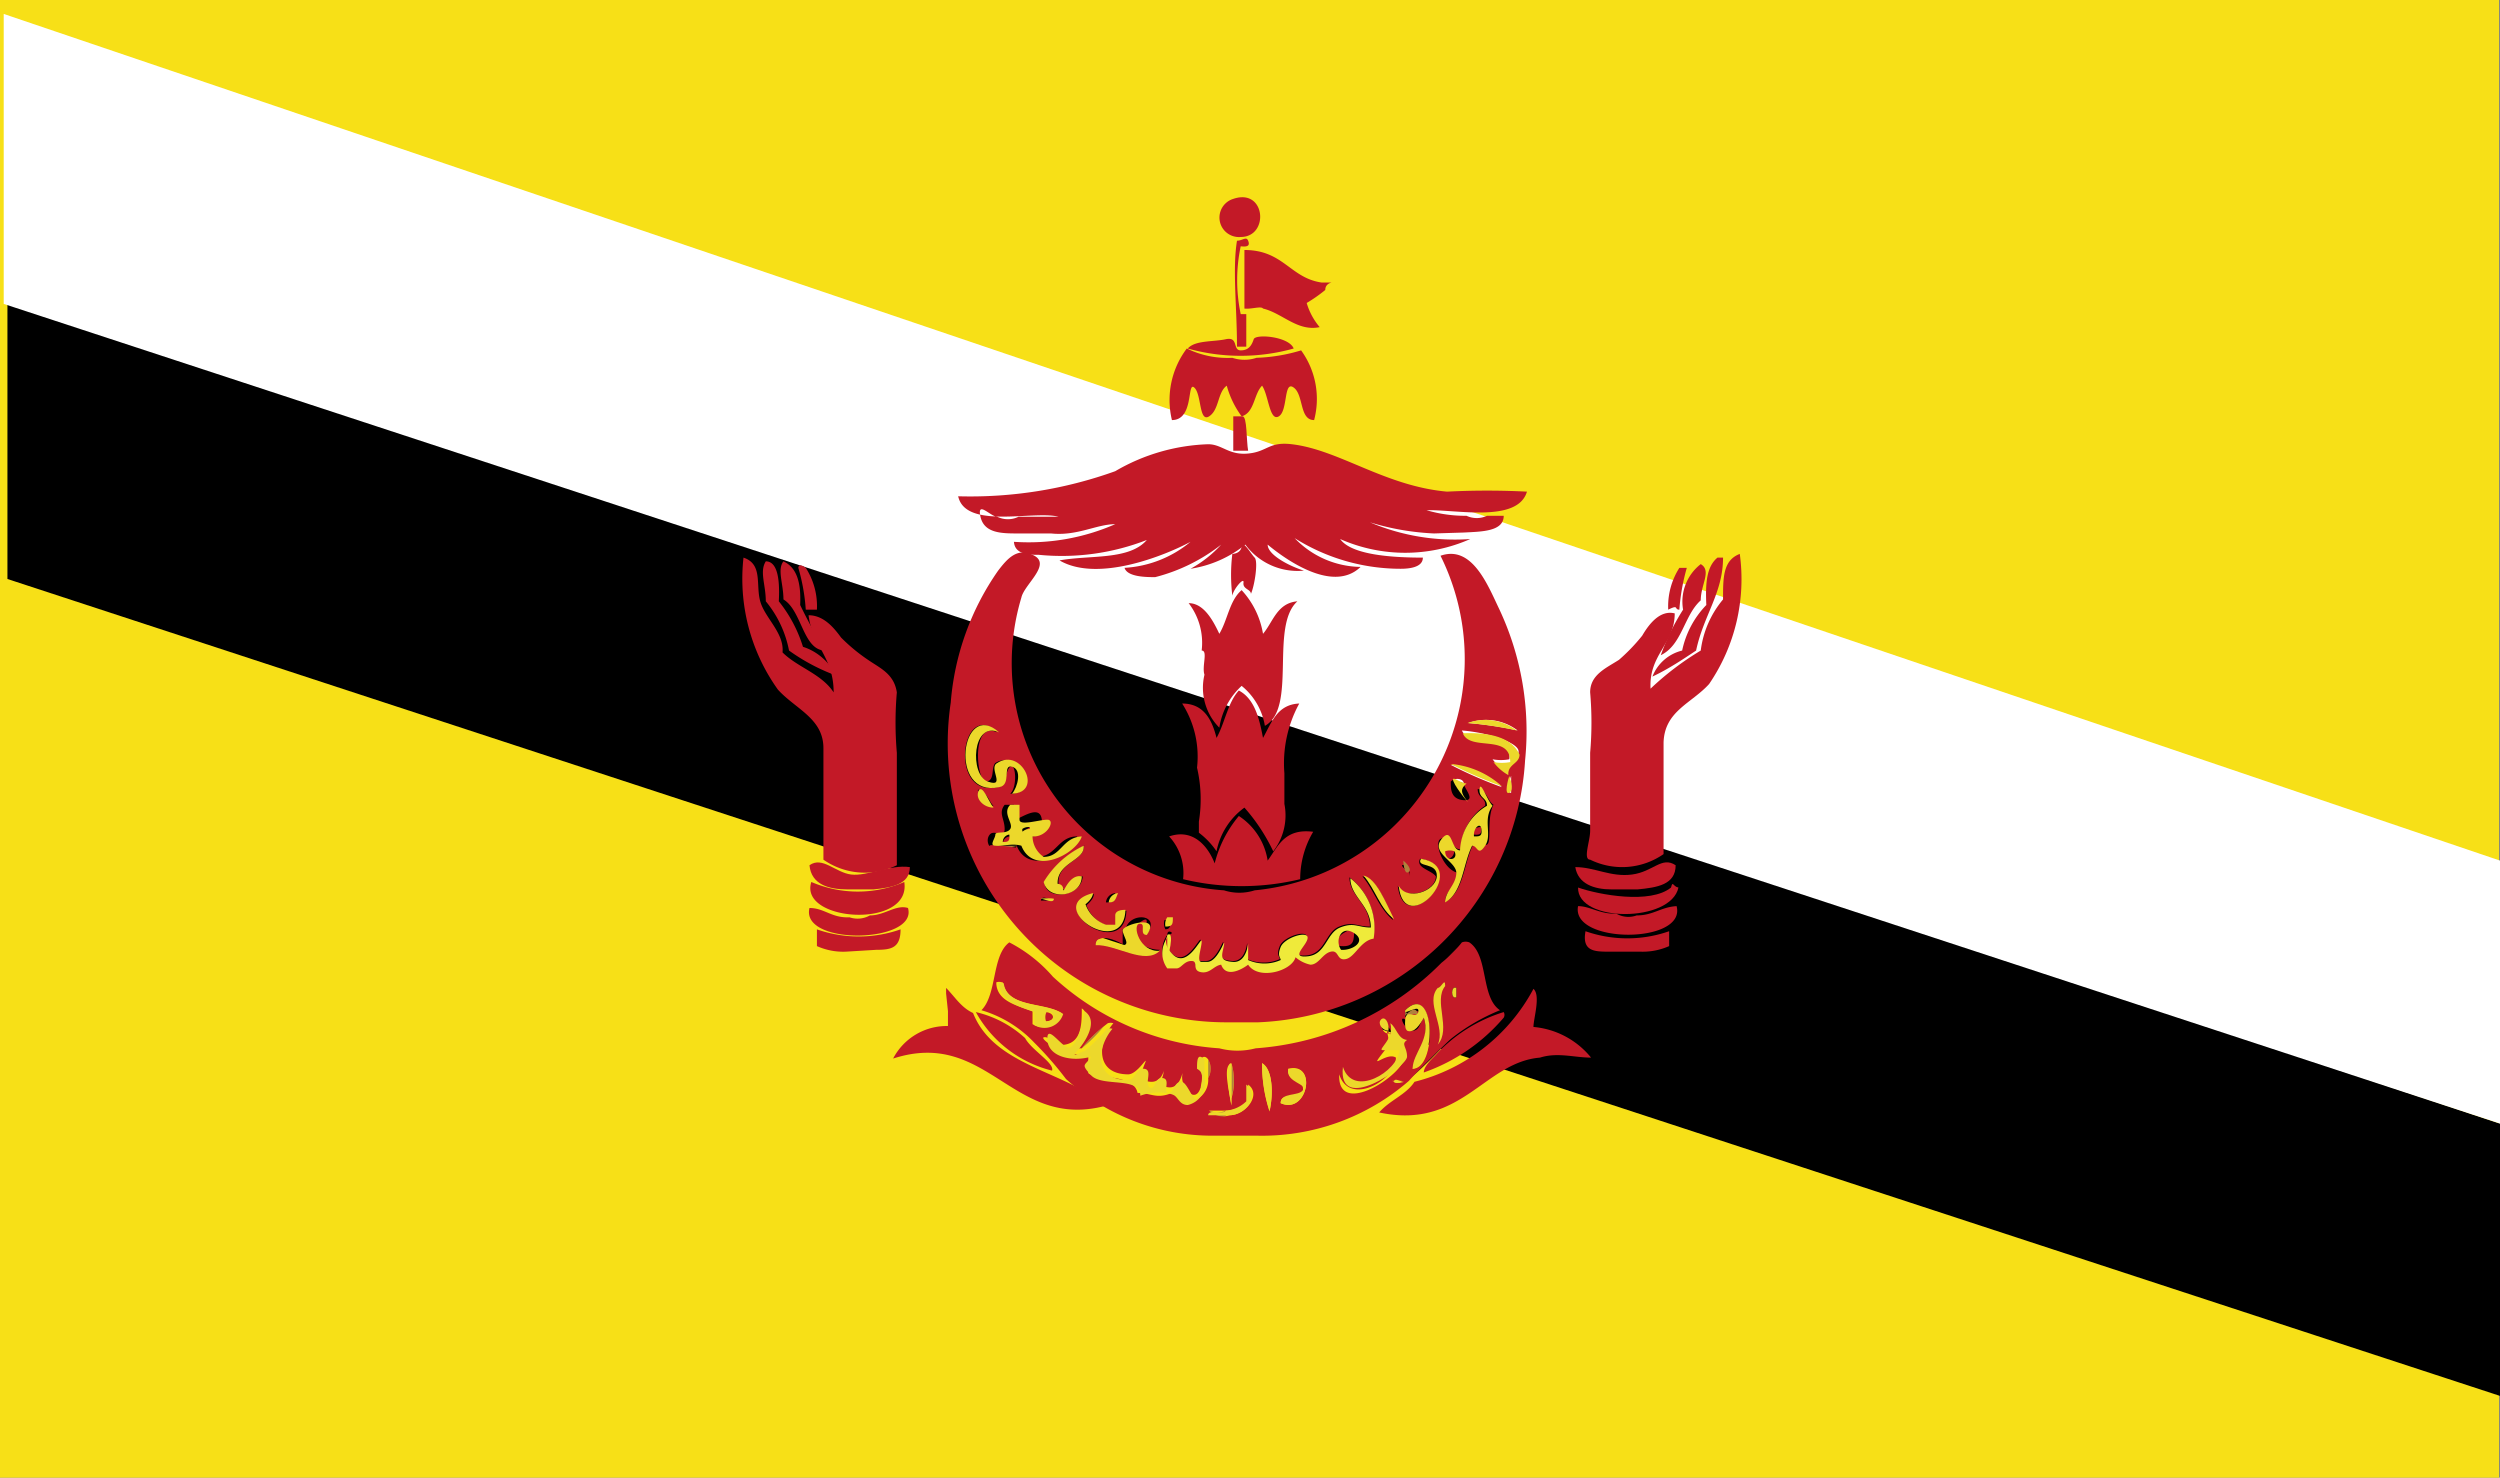 <svg xmlns="http://www.w3.org/2000/svg" viewBox="0 0 26.9 15.9"><rect x="0" y="0" width="26.9" height="15.9" fill="#808080" stroke="none"/><defs><style>.cls-1{fill:#f7e017;}.cls-2{fill:#fff;}.cls-3{fill:#c31927;}.cls-3,.cls-4,.cls-5,.cls-6,.cls-7{fill-rule:evenodd;}.cls-4{fill:#af823c;}.cls-5{fill:#ecd82b;}.cls-6{fill:#efea3a;}.cls-7{fill:#5b1915;}</style></defs><title>flag_096</title><g id="レイヤー_2" data-name="レイヤー 2"><g id="flag"><rect class="cls-1" width="26.89" height="15.9"/><polygon points="0.08 3.16 26.9 12.09 26.9 15.02 0.08 6.23 0.08 3.16"/><polygon class="cls-2" points="0.04 0.15 26.9 9.26 26.9 12.09 0.04 3.27 0.04 0.15"/><path class="cls-3" d="M11.09,8.9V9s-.1,0-.08,0A.11.11,0,0,1,11.09,8.9Z"/><path class="cls-3" d="M15.94,8.9c0,.06,0,.09-.08.08S15.87,8.89,15.94,8.9Z"/><path class="cls-3" d="M10.87,9c0,.06,0,.09-.08.08A.08.08,0,0,1,10.87,9Z"/><path class="cls-4" d="M10.71,9.1c.07,0,.19,0,.23,0S10.74,9.15,10.71,9.1Z"/><path class="cls-3" d="M15.65,9.14c0,.12-.13.14-.1,0A.14.14,0,0,1,15.65,9.14Z"/><path class="cls-3" d="M14.57,10c0,.12,0,.19-.14.18S14.45,10,14.57,10Z"/><path class="cls-3" d="M11.24,10.89c.11,0,.13.1,0,.1A.13.13,0,0,1,11.24,10.89Z"/><path class="cls-4" d="M13,11.4a.2.2,0,0,1,0,.2Z"/><path class="cls-4" d="M13.25,11.44a.66.66,0,0,1,0,.37Z"/><path class="cls-4" d="M12.88,11.5s0,.14,0,.2S12.9,11.56,12.88,11.5Z"/><path class="cls-4" d="M13.19,11.95c0,.06-.18,0-.2,0s-.05,0-.08,0S13.1,12,13.19,11.95Z"/><path class="cls-4" d="M13,12h.2A.21.21,0,0,1,13,12Z"/><path class="cls-3" d="M13.39,3.32c0-.2,0-.49,0-.63.42,0,.49.3.83.35,0,0,.07,0,.1,0s-.06,0-.06.08a1.58,1.58,0,0,1-.2.14.71.71,0,0,0,.14.26c-.24.05-.4-.15-.61-.2C13.57,3.29,13.46,3.33,13.39,3.32Z"/><path class="cls-3" d="M13.92,3.75a2.11,2.11,0,0,1-1.14,0c.08-.09.27-.07.41-.1s.07.12.16.12.12-.06.14-.12S13.87,3.62,13.92,3.75Z"/><path class="cls-3" d="M13.52,3.85A1.85,1.85,0,0,0,14,3.77a.89.89,0,0,1,.14.75c-.16,0-.11-.27-.22-.35s-.06.25-.16.31-.11-.23-.18-.33c-.09.09-.08.29-.22.33a1,1,0,0,1-.16-.33c-.1.07-.08.26-.19.33s-.08-.24-.16-.31,0,.35-.24.35a.92.92,0,0,1,.16-.77,1,1,0,0,0,.49.1A.41.41,0,0,0,13.52,3.85Z"/><path class="cls-3" d="M15.43,5.74a2.76,2.76,0,0,1-.69-.12,2.34,2.34,0,0,0,1.08.18,1.73,1.73,0,0,1-1.4,0c.12.17.55.2.89.2,0,.11-.16.12-.24.12a2.14,2.14,0,0,1-1.14-.33,1,1,0,0,0,.71.31c-.3.29-.82-.09-1-.24,0,.11.23.23.39.28a.7.7,0,0,1-.63-.28,1.24,1.24,0,0,1-.59.26,1.27,1.27,0,0,0,.33-.26,1.92,1.92,0,0,1-.71.35c-.09,0-.3,0-.33-.1a1.22,1.22,0,0,0,.71-.28c-.28.15-1,.44-1.41.2.33-.06.75,0,.94-.22a2.52,2.52,0,0,1-1.16.16c-.1,0-.26,0-.27-.14A2.32,2.32,0,0,0,12,5.64c-.2,0-.41.13-.69.1h-.35c-.18,0-.37,0-.41-.18s.11,0,.18,0a.26.26,0,0,0,.23,0c.16,0,.28,0,.43,0-.27-.07-1,.14-1.08-.22A4.61,4.61,0,0,0,12,5.07a2.11,2.11,0,0,1,1-.29c.15,0,.22.12.43.1s.22-.13.47-.1c.51.06,1,.45,1.67.51a8.48,8.48,0,0,1,.86,0c-.1.34-.77.19-1.08.2a1.48,1.48,0,0,0,.43.06.26.26,0,0,0,.22,0c.08,0,.1,0,.18,0,0,.17-.24.17-.43.18Z"/><path class="cls-3" d="M13.46,6.39c0-.05-.09-.05-.08-.12s-.11.07-.12.14a1.86,1.86,0,0,1,0-.45s.09,0,.1-.08.1.08.14.12S13.5,6.3,13.46,6.39Z"/><path class="cls-3" d="M13.23,11a3,3,0,0,1-3-3.44,2.87,2.87,0,0,1,.51-1.42c.1-.13.21-.26.39-.16s-.11.31-.14.45a2.45,2.45,0,0,0,2.18,3.15.54.54,0,0,0,.33,0,2.5,2.5,0,0,0,2-3.6c.34-.12.51.32.63.57a3.09,3.09,0,0,1,.28,1.63A3,3,0,0,1,13.54,11ZM15.8,7.78a4,4,0,0,1,.53.08A.56.56,0,0,0,15.8,7.78Zm-5.07.69c.1,0,.08-.17.14-.22s.08.22,0,.29c.33,0,.1-.49-.16-.33-.05.05,0,.19-.1.2s-.17-.66.12-.53C10.34,7.51,10.2,8.59,10.73,8.47Zm5-.61c.08.19.55,0,.51.31a.49.49,0,0,1-.18,0,.5.5,0,0,0,.16.14c0-.13.11-.12.12-.22S16,7.88,15.73,7.86Zm.43.61a.94.94,0,0,0-.55-.24A4.53,4.53,0,0,0,16.16,8.47Zm.1.06s0-.17,0-.18S16.19,8.54,16.26,8.53Zm-.65-.12c0,.08,0,.19.14.2s0-.13,0-.18S15.66,8.36,15.61,8.41Zm.29.08c0,.1.09.09.08.18a.58.58,0,0,0-.26.47c-.1,0-.09-.13-.2-.12s0,.33.16.37-.17.19-.12.31c.19-.11.19-.41.29-.61.06,0,.07,0,.14,0s0-.28.08-.43C16,8.61,16,8.5,15.9,8.49Zm-5.37,0c0,.08.06.18.16.18C10.64,8.63,10.63,8.52,10.52,8.51Zm.41.61c.13.33.59.08.65-.1-.2,0-.22.2-.41.22A.27.27,0,0,1,11.05,9c.12,0,.18,0,.16-.18s-.24,0-.3,0,0-.11,0-.16h-.1c-.07.09,0,.15,0,.26s-.11,0-.16.06,0,.14,0,.12S10.86,9.11,10.93,9.12Zm.73,0a1,1,0,0,0-.43.39c0,.21.4.16.41-.06-.14,0-.09.14-.2.14s-.07,0-.06-.06C11.37,9.28,11.68,9.26,11.66,9.1Zm3.78.33c0,.16-.32.27-.41.1.07.59.79-.2.24-.29C15.23,9.34,15.4,9.36,15.45,9.43Zm-.28,0s0-.1-.06-.12S15.12,9.37,15.17,9.38Zm-.51,0c.12.14.18.35.33.47C14.91,9.71,14.81,9.45,14.66,9.43Zm-2.1.63a.28.28,0,0,0,0,.33c.06,0,.05,0,.1,0s.08-.08.16-.08,0,.1.1.12.14-.07.22-.08c.05.14.21.06.29,0,.11.17.47.07.51-.08a.36.36,0,0,0,.16.08c.09,0,.13-.12.22-.14s.06.1.16.08.16-.2.3-.22a.68.68,0,0,0-.26-.63c0,.2.22.29.22.53-.14,0-.18-.06-.33,0s-.15.29-.35.31,0-.12,0-.2-.25,0-.29.1,0,.11,0,.14a.43.43,0,0,1-.35,0c0-.07,0-.09,0-.16s0,.19-.16.18-.12-.07-.1-.18-.06.18-.18.18,0,0-.06,0,0-.15,0-.22-.15.3-.31.14,0-.21,0-.22S12.56,10,12.56,10.06Zm-.65-.1a.36.36,0,0,1-.22-.22s.08-.06.08-.12c-.55.14.33.73.35.18-.05,0-.09,0-.08.06s0,.07,0,.1ZM12,9.61a.11.11,0,0,0-.1.1C12,9.71,12,9.68,12,9.61Zm-.83.08s.14,0,.14,0S11.21,9.62,11.2,9.69Zm.91.31c0,.06,0,.16,0,.16s-.25-.15-.29,0c.23,0,.53.22.69.06-.18,0-.39-.16-.22-.29s0,.14.08.12C12.5,9.83,12.15,9.81,12.11,10Zm.43,0c.06,0,.09,0,.08-.1h-.06A.13.13,0,0,0,12.54,10Z"/><path class="cls-3" d="M9.34,7.1c.13.09.28.15.31.35a3.78,3.78,0,0,0,0,.65V9c0,.1,0,.27,0,.31a.78.78,0,0,1-.79-.06c0-.29,0-.62,0-.94,0-.08,0-.22,0-.26,0-.32-.3-.42-.49-.63A2.05,2.05,0,0,1,8,6c.21.07.13.29.18.47s.26.34.24.55c.16.16.42.23.55.43,0-.38-.23-.5-.27-.83.16,0,.27.13.35.24A1.92,1.92,0,0,0,9.34,7.1Z"/><path class="cls-3" d="M17.67,6.84c.07-.12.19-.28.35-.24,0,.33-.28.44-.26.81A3.08,3.08,0,0,1,18.3,7a1.06,1.06,0,0,1,.24-.55c0-.24,0-.42.18-.49a2,2,0,0,1-.33,1.4c-.19.21-.48.29-.49.63,0,0,0,.18,0,.26,0,.32,0,.65,0,.94a.78.78,0,0,1-.79.06c-.08,0,0-.2,0-.31V8.1a3.78,3.78,0,0,0,0-.65c0-.19.17-.26.31-.35A2,2,0,0,0,17.67,6.84Z"/><path class="cls-3" d="M8.88,7c-.24,0-.25-.43-.45-.55,0-.17-.07-.32,0-.41.15.07.19.24.18.47A5,5,0,0,0,8.88,7Z"/><path class="cls-3" d="M18.3,6.07c.12.07,0,.22,0,.39-.18.16-.2.48-.43.59a2.4,2.4,0,0,1,.24-.49A.51.51,0,0,1,18.3,6.07Z"/><path class="cls-3" d="M8.79,6.56c-.07,0-.06,0-.12,0a2.09,2.09,0,0,0-.08-.45s0-.06.08,0A.76.76,0,0,1,8.79,6.56Z"/><path class="cls-3" d="M18.07,6.11c.06,0,0,0,.08,0a2.22,2.22,0,0,0-.08.45c-.06,0,0-.06-.12,0A.77.77,0,0,1,18.07,6.11Z"/><path class="cls-3" d="M12.93,7a.7.7,0,0,0-.14-.51c.16,0,.26.18.33.33.09-.15.11-.36.24-.47a.91.91,0,0,1,.23.47c.11-.13.15-.33.37-.35-.3.27,0,1.15-.35,1.34a.7.7,0,0,0-.25-.43.77.77,0,0,0-.24.45.61.61,0,0,1-.16-.57C12.93,7.17,13,7,12.93,7Z"/><path class="cls-3" d="M12.88,8.26a1.06,1.06,0,0,0-.16-.69c.23,0,.32.17.37.37.09-.16.12-.38.24-.51.17.09.22.3.26.51.09-.16.15-.36.39-.37a1.34,1.34,0,0,0-.16.75c0,.07,0,.22,0,.33a.63.63,0,0,1-.12.51,2,2,0,0,0-.31-.47.76.76,0,0,0-.3.47.84.84,0,0,0-.19-.2V8.84A1.5,1.5,0,0,0,12.88,8.26Z"/><path class="cls-5" d="M15.61,8.22a.94.94,0,0,1,.55.24A4.53,4.53,0,0,1,15.61,8.22Z"/><path class="cls-5" d="M16.24,8.35s.06.15,0,.18S16.23,8.37,16.24,8.35Z"/><path class="cls-5" d="M15.78,8.43c-.07.06-.06.1,0,.18s-.11-.12-.14-.2S15.71,8.43,15.78,8.43Z"/><path class="cls-5" d="M16.06,8.67c-.11.15,0,.31-.08.43s-.08,0-.14,0c-.1.2-.1.5-.29.61,0-.12.11-.18.12-.31s-.28-.22-.16-.37.1.12.2.12A.58.58,0,0,1,16,8.67c0-.09-.09-.08-.08-.18S16,8.61,16.06,8.67Zm-.51.49c0,.12.15.1.1,0A.14.14,0,0,0,15.55,9.16ZM15.86,9c.06,0,.09,0,.08-.08S15.85,8.91,15.86,9Z"/><path class="cls-5" d="M10.69,8.69c-.11,0-.2-.1-.16-.18S10.64,8.63,10.69,8.69Z"/><path class="cls-3" d="M13.64,9.26c.11-.15.18-.35.49-.31a1,1,0,0,0-.14.51,2.69,2.69,0,0,1-1.26,0A.58.58,0,0,0,12.58,9c.26-.09.42.11.49.29a1.28,1.28,0,0,1,.26-.51A.7.7,0,0,1,13.64,9.26Z"/><path class="cls-5" d="M11.38,9.51s.06,0,.06.06.06-.17.2-.14c0,.22-.36.27-.41.06a1,1,0,0,1,.43-.39C11.68,9.26,11.37,9.28,11.38,9.51Z"/><path class="cls-5" d="M15.29,9.24c.55.09-.18.88-.24.29.09.17.4.06.41-.1S15.23,9.34,15.29,9.24Z"/><path class="cls-3" d="M9.12,9.57c-.2,0-.39-.05-.41-.26.14-.1.28.08.45.1s.42-.11.63-.08c0,.19-.2.22-.39.24Z"/><path class="cls-4" d="M15.1,9.26s.1.08.06.12S15.1,9.32,15.1,9.26Z"/><path class="cls-3" d="M17.34,9.57c-.19,0-.36-.06-.39-.24.21,0,.38.11.61.08s.32-.2.47-.1c0,.21-.2.24-.41.26Z"/><path class="cls-5" d="M15,9.89c-.15-.11-.2-.32-.33-.47C14.81,9.45,14.91,9.71,15,9.89Z"/><path class="cls-6" d="M14.53,9.45c0,.2.22.29.22.53-.14,0-.18-.06-.33,0s-.15.29-.35.31,0-.12,0-.2-.25,0-.29.1,0,.11,0,.14a.43.43,0,0,1-.35,0c0-.07,0-.09,0-.16s0,.19-.16.18-.12-.07-.1-.18-.06.18-.18.18,0,0-.06,0,0-.15,0-.22-.15.3-.31.14,0-.26-.06-.18a.28.28,0,0,0,0,.33c.06,0,.05,0,.1,0s.08-.08.16-.08,0,.1.1.12.14-.07.22-.08c.05.14.21.06.29,0,.11.17.47.07.51-.08a.36.36,0,0,0,.16.08c.09,0,.13-.12.22-.14s.06.1.16.08.16-.2.3-.22A.68.68,0,0,0,14.53,9.45Zm-.1.77c-.07-.1,0-.27.14-.18S14.55,10.23,14.43,10.22Z"/><path class="cls-6" d="M12.56,10.06s0,0,0,0,0,.15,0,.22S12.65,10,12.56,10.06Z"/><path class="cls-3" d="M8.73,9.49a1.26,1.26,0,0,0,1,0C9.81,10,8.59,9.92,8.73,9.49Z"/><path class="cls-3" d="M18.06,9.55c-.08.38-1.09.38-1.08,0,.23.08.78.18,1,0C18,9.47,18,9.54,18.06,9.55Z"/><path class="cls-5" d="M12,9.85s0,.07,0,.1h-.1a.36.36,0,0,1-.22-.22s.08-.06.08-.12c-.55.14.33.73.35.18C12.06,9.79,12,9.8,12,9.85Z"/><path class="cls-5" d="M11.93,9.71a.11.11,0,0,1,.1-.1C12,9.68,12,9.71,11.93,9.71Z"/><path class="cls-5" d="M11.34,9.67c0,.06-.11,0-.14,0S11.29,9.66,11.34,9.67Z"/><path class="cls-3" d="M17.61,9.85c.18,0,.26-.09.43-.1.11.41-1.14.41-1.06,0,.13,0,.24.09.41.08A.26.26,0,0,0,17.61,9.85Z"/><path class="cls-5" d="M12.34,10.06c-.09,0,0-.13-.08-.12s0,.31.22.29c-.16.16-.47-.07-.69-.06,0-.15.2,0,.29,0s0-.1,0-.16S12.5,9.83,12.34,10.06Z"/><path class="cls-5" d="M12.56,9.87h.06c0,.07,0,.1-.08.1A.13.13,0,0,1,12.56,9.87Z"/><path class="cls-7" d="M15.18,11.6a5.73,5.73,0,0,1,.45-.45A5.29,5.29,0,0,1,15.18,11.6Z"/><path class="cls-7" d="M15.53,10.36a1.48,1.48,0,0,1,.22-.22A1.34,1.34,0,0,1,15.53,10.36Z"/><path class="cls-3" d="M11.13,11.22a1.28,1.28,0,0,0-.57-.35c.17-.17.11-.59.3-.73a1.58,1.58,0,0,1,.47.37,2.93,2.93,0,0,0,1.79.77.77.77,0,0,0,.39,0,3.13,3.13,0,0,0,2-.92,1.34,1.34,0,0,0,.22-.22.11.11,0,0,1,.08,0c.21.14.12.59.33.73a2.13,2.13,0,0,0-.53.31,5.73,5.73,0,0,0-.45.45,2.41,2.41,0,0,1-1.63.59h-.47a2.34,2.34,0,0,1-1.59-.61A3.67,3.67,0,0,0,11.13,11.22Zm-.35-.65a.09.09,0,0,0-.06,0c0,.2.22.25.39.31,0,.07,0,.08,0,.14a.21.21,0,0,0,.31-.12C11.24,10.78,10.84,10.85,10.79,10.57Zm4.89.16v-.1C15.61,10.6,15.61,10.76,15.67,10.73Zm-.41.16c0,.07-.06.13-.14.08s0,.12.08.12.08-.1.12-.14c.08.23-.08.38-.12.55.27,0,.24-.94-.08-.63h0s0,.08,0,.08S15.21,10.84,15.27,10.89Zm-3.62.39s-.07,0-.08,0,.24-.32.08-.43c0,.16,0,.36-.18.39s-.13-.08-.22-.08.25.24.47.18c0,.1,0,.13,0,.2s.49,0,.53.22c.15,0,.2.07.37,0s.06.1.14.1A.24.24,0,0,0,13,11.6a.2.2,0,0,0,0-.2c-.05-.07-.11,0-.08.1s0,.18,0,.2c-.06.19-.21,0-.2-.12s0,.13-.14.12-.07-.08-.06-.16,0,.11-.14.1-.1-.1-.06-.2-.08.12-.18.12c-.36,0-.33-.35-.16-.55a.1.1,0,0,0-.06,0A1.66,1.66,0,0,0,11.64,11.28ZM14.86,11s0,.12.08.12S14.9,11,14.86,11Zm.24.45c0-.11,0-.13,0-.18-.11,0-.11-.13-.18-.18.05.16,0,.18-.08.29s.09-.06.18,0c0,.24-.5.53-.61.18C14.39,12,15,11.63,15.1,11.42Zm-1.85,0c-.11,0,0,.39,0,.45s0,0,0-.08A.66.66,0,0,0,13.25,11.44Zm.33,0a1.62,1.62,0,0,0,.08.51C13.7,11.79,13.7,11.51,13.58,11.44Zm.28.06c0,.14.17.08.16.22s-.24,0-.24.14C14.07,12,14.18,11.42,13.86,11.5Zm1.22.12s-.1,0-.1,0S15.08,11.68,15.08,11.62ZM13.23,12c.17,0,.35-.22.2-.33,0,.08,0,.12,0,.18a.35.35,0,0,1-.22.1c-.09,0-.23,0-.28,0s0,0,.08,0h0A.21.21,0,0,0,13.23,12Z"/><path class="cls-3" d="M10.18,10.69v-.06c.09.09.16.21.29.27.23.58,1,.62,1.42,1-1,.26-1.26-.84-2.28-.51a.65.65,0,0,1,.59-.35c0-.07,0-.09,0-.16Z"/><path class="cls-3" d="M17.12,11.38c-.18,0-.36-.06-.55,0-.6.05-.85.78-1.73.59.11-.13.29-.19.38-.33a2,2,0,0,0,1.28-1c.08.07,0,.32,0,.41A.9.9,0,0,1,17.12,11.38Z"/><path class="cls-4" d="M15.12,10.87v.06s.12-.15.14,0c-.05-.05-.1,0-.12.06s0,0,0-.08Z"/><path class="cls-5" d="M15.12,10.87c.32-.31.35.58.08.63,0-.17.2-.32.12-.55,0,0-.06.12-.12.14s-.09,0-.08-.12.12,0,.14-.08-.1,0-.14,0Z"/><path class="cls-4" d="M11.64,11.28a1.66,1.66,0,0,1,.24-.24A1.68,1.68,0,0,1,11.64,11.28Z"/><path class="cls-5" d="M12.88,11.5c0-.08,0-.18.08-.1v.2a.24.24,0,0,1-.18.29c-.08,0-.1-.07-.14-.1s-.21-.06-.37,0c0-.21-.41-.09-.53-.22s-.06-.1,0-.2c-.21.06-.46,0-.47-.18s.14.06.22.08.16-.22.18-.39c.16.11,0,.34-.08.43s.05,0,.08,0a1.68,1.68,0,0,0,.24-.24.1.1,0,0,1,.06,0c-.17.2-.2.55.16.55.1,0,.08-.13.18-.12s0,.16.06.2.05-.11.14-.1,0,.15.06.16.06-.12.14-.12.15.32.2.12S12.93,11.53,12.88,11.5Z"/><path class="cls-3" d="M11.32,11.52a1.29,1.29,0,0,1-.82-.63,1.18,1.18,0,0,1,.53.28C11.1,11.3,11.35,11.44,11.32,11.52Z"/><path class="cls-3" d="M16.18,10.89a.06.06,0,0,1,0,.06,2,2,0,0,1-.86.59c0-.06.07-.13.12-.18A1.65,1.65,0,0,1,16.18,10.89Z"/><path class="cls-5" d="M14.45,11.48c.11.34.59.05.61-.18-.09,0-.11,0-.18,0s.13-.12.08-.29c.07.05.08.17.18.18-.07.05,0,.07,0,.18S14.39,12,14.45,11.48Z"/><path class="cls-5" d="M13.78,11.87c0-.12.19-.07.24-.14s-.18-.08-.16-.22C14.18,11.42,14.07,12,13.78,11.87Z"/><path class="cls-5" d="M15,11.64c0-.05.07,0,.1,0S15,11.67,15,11.64Z"/><path class="cls-5" d="M13.19,11.95a.35.35,0,0,0,.22-.1c0-.07,0-.1,0-.18.15.11,0,.34-.2.33H13C13,11.93,13.17,12,13.19,11.95Z"/><path class="cls-3" d="M9,7.27A2.12,2.12,0,0,1,8.49,7a1.18,1.18,0,0,0-.25-.53c0-.18-.07-.32,0-.43l0,0c.14,0,.15.24.14.43a1.48,1.48,0,0,1,.26.49C8.77,7,8.91,7.1,9,7.27Z"/><path class="cls-5" d="M16.35,8.12c0,.1-.13.1-.12.22a.5.5,0,0,1-.16-.14.49.49,0,0,0,.18,0c0-.31-.43-.11-.51-.31C16,7.88,16.26,7.92,16.35,8.12Z"/><path class="cls-3" d="M9.1,10.24a.69.69,0,0,1-.31-.06V10a1.36,1.36,0,0,0,.9,0c0,.2-.1.22-.26.22Z"/><path class="cls-5" d="M15.55,10.61c-.13.16.07.46-.08.63.09-.19-.14-.45,0-.61C15.51,10.63,15.55,10.51,15.55,10.61Z"/><path class="cls-5" d="M15.67,10.63v.1C15.61,10.76,15.61,10.6,15.67,10.63Z"/><path class="cls-5" d="M14.94,11.09c-.07,0-.12-.08-.08-.12S14.95,11,14.94,11.09Z"/><path class="cls-5" d="M13.66,11.95a1.62,1.62,0,0,1-.08-.51C13.7,11.51,13.7,11.79,13.66,11.95Z"/><path class="cls-5" d="M13.25,11.81s0,.05,0,.08-.09-.46,0-.45Z"/><path class="cls-3" d="M13.27,2.14c.35-.12.39.41.08.41A.21.21,0,0,1,13.27,2.14Z"/><path class="cls-3" d="M13.31,2.59c.06,0,.1-.05.12,0s0,.07-.08.06a1.77,1.77,0,0,0,0,.73l.06,0c0,.11,0,.27,0,.35h-.1s0,0,0,0C13.31,3.31,13.26,2.9,13.31,2.59Z"/><path class="cls-3" d="M13.43,4.85c-.07,0-.08,0-.16,0V4.48s.05,0,.1,0S13.41,4.74,13.43,4.85Z"/><path class="cls-3" d="M18.48,6s0,0,.06,0c0,.38-.21.62-.29,1-.15.1-.3.2-.47.28A.46.46,0,0,1,18.1,7a1,1,0,0,1,.26-.49C18.35,6.28,18.36,6.1,18.48,6Z"/><path class="cls-3" d="M9.36,9.85c.16,0,.28-.12.41-.08.11.38-1.16.41-1.06,0,.16,0,.24.11.43.1A.27.27,0,0,0,9.36,9.85Z"/><path class="cls-3" d="M17.32,10.24c-.16,0-.3,0-.26-.22a1.36,1.36,0,0,0,.9,0v.16a.7.7,0,0,1-.31.06Z"/><path class="cls-5" d="M16.32,7.86a4,4,0,0,0-.53-.08A.56.56,0,0,1,16.32,7.86Z"/><path class="cls-5" d="M10.75,7.88c-.29-.13-.32.46-.12.53s0-.15.1-.2c.26-.17.5.32.16.33.06-.07.11-.26,0-.29s0,.2-.14.22C10.2,8.59,10.34,7.51,10.75,7.88Z"/><path class="cls-5" d="M10.71,9.1c-.07,0,0-.08,0-.12s.12,0,.16-.06-.09-.17,0-.26h.1s0,.09,0,.16.21,0,.3,0,0,.19-.16.18a.27.27,0,0,0,.12.22c.19,0,.2-.21.41-.22-.06.19-.52.43-.65.1C10.89,9.07,10.78,9.11,10.71,9.1ZM11,8.92c0,.06,0,0,.08,0V8.9A.11.11,0,0,0,11,8.92Zm-.22.14c.06,0,.09,0,.08-.08A.08.08,0,0,0,10.79,9.06Z"/><path class="cls-5" d="M11.44,10.91a.21.21,0,0,1-.31.12c0-.07,0-.07,0-.14-.17-.06-.35-.11-.39-.31a.09.09,0,0,1,.06,0C10.84,10.85,11.24,10.78,11.44,10.91Zm-.18.08c.11,0,.09-.12,0-.1A.13.13,0,0,0,11.26,11Z"/></g></g></svg>